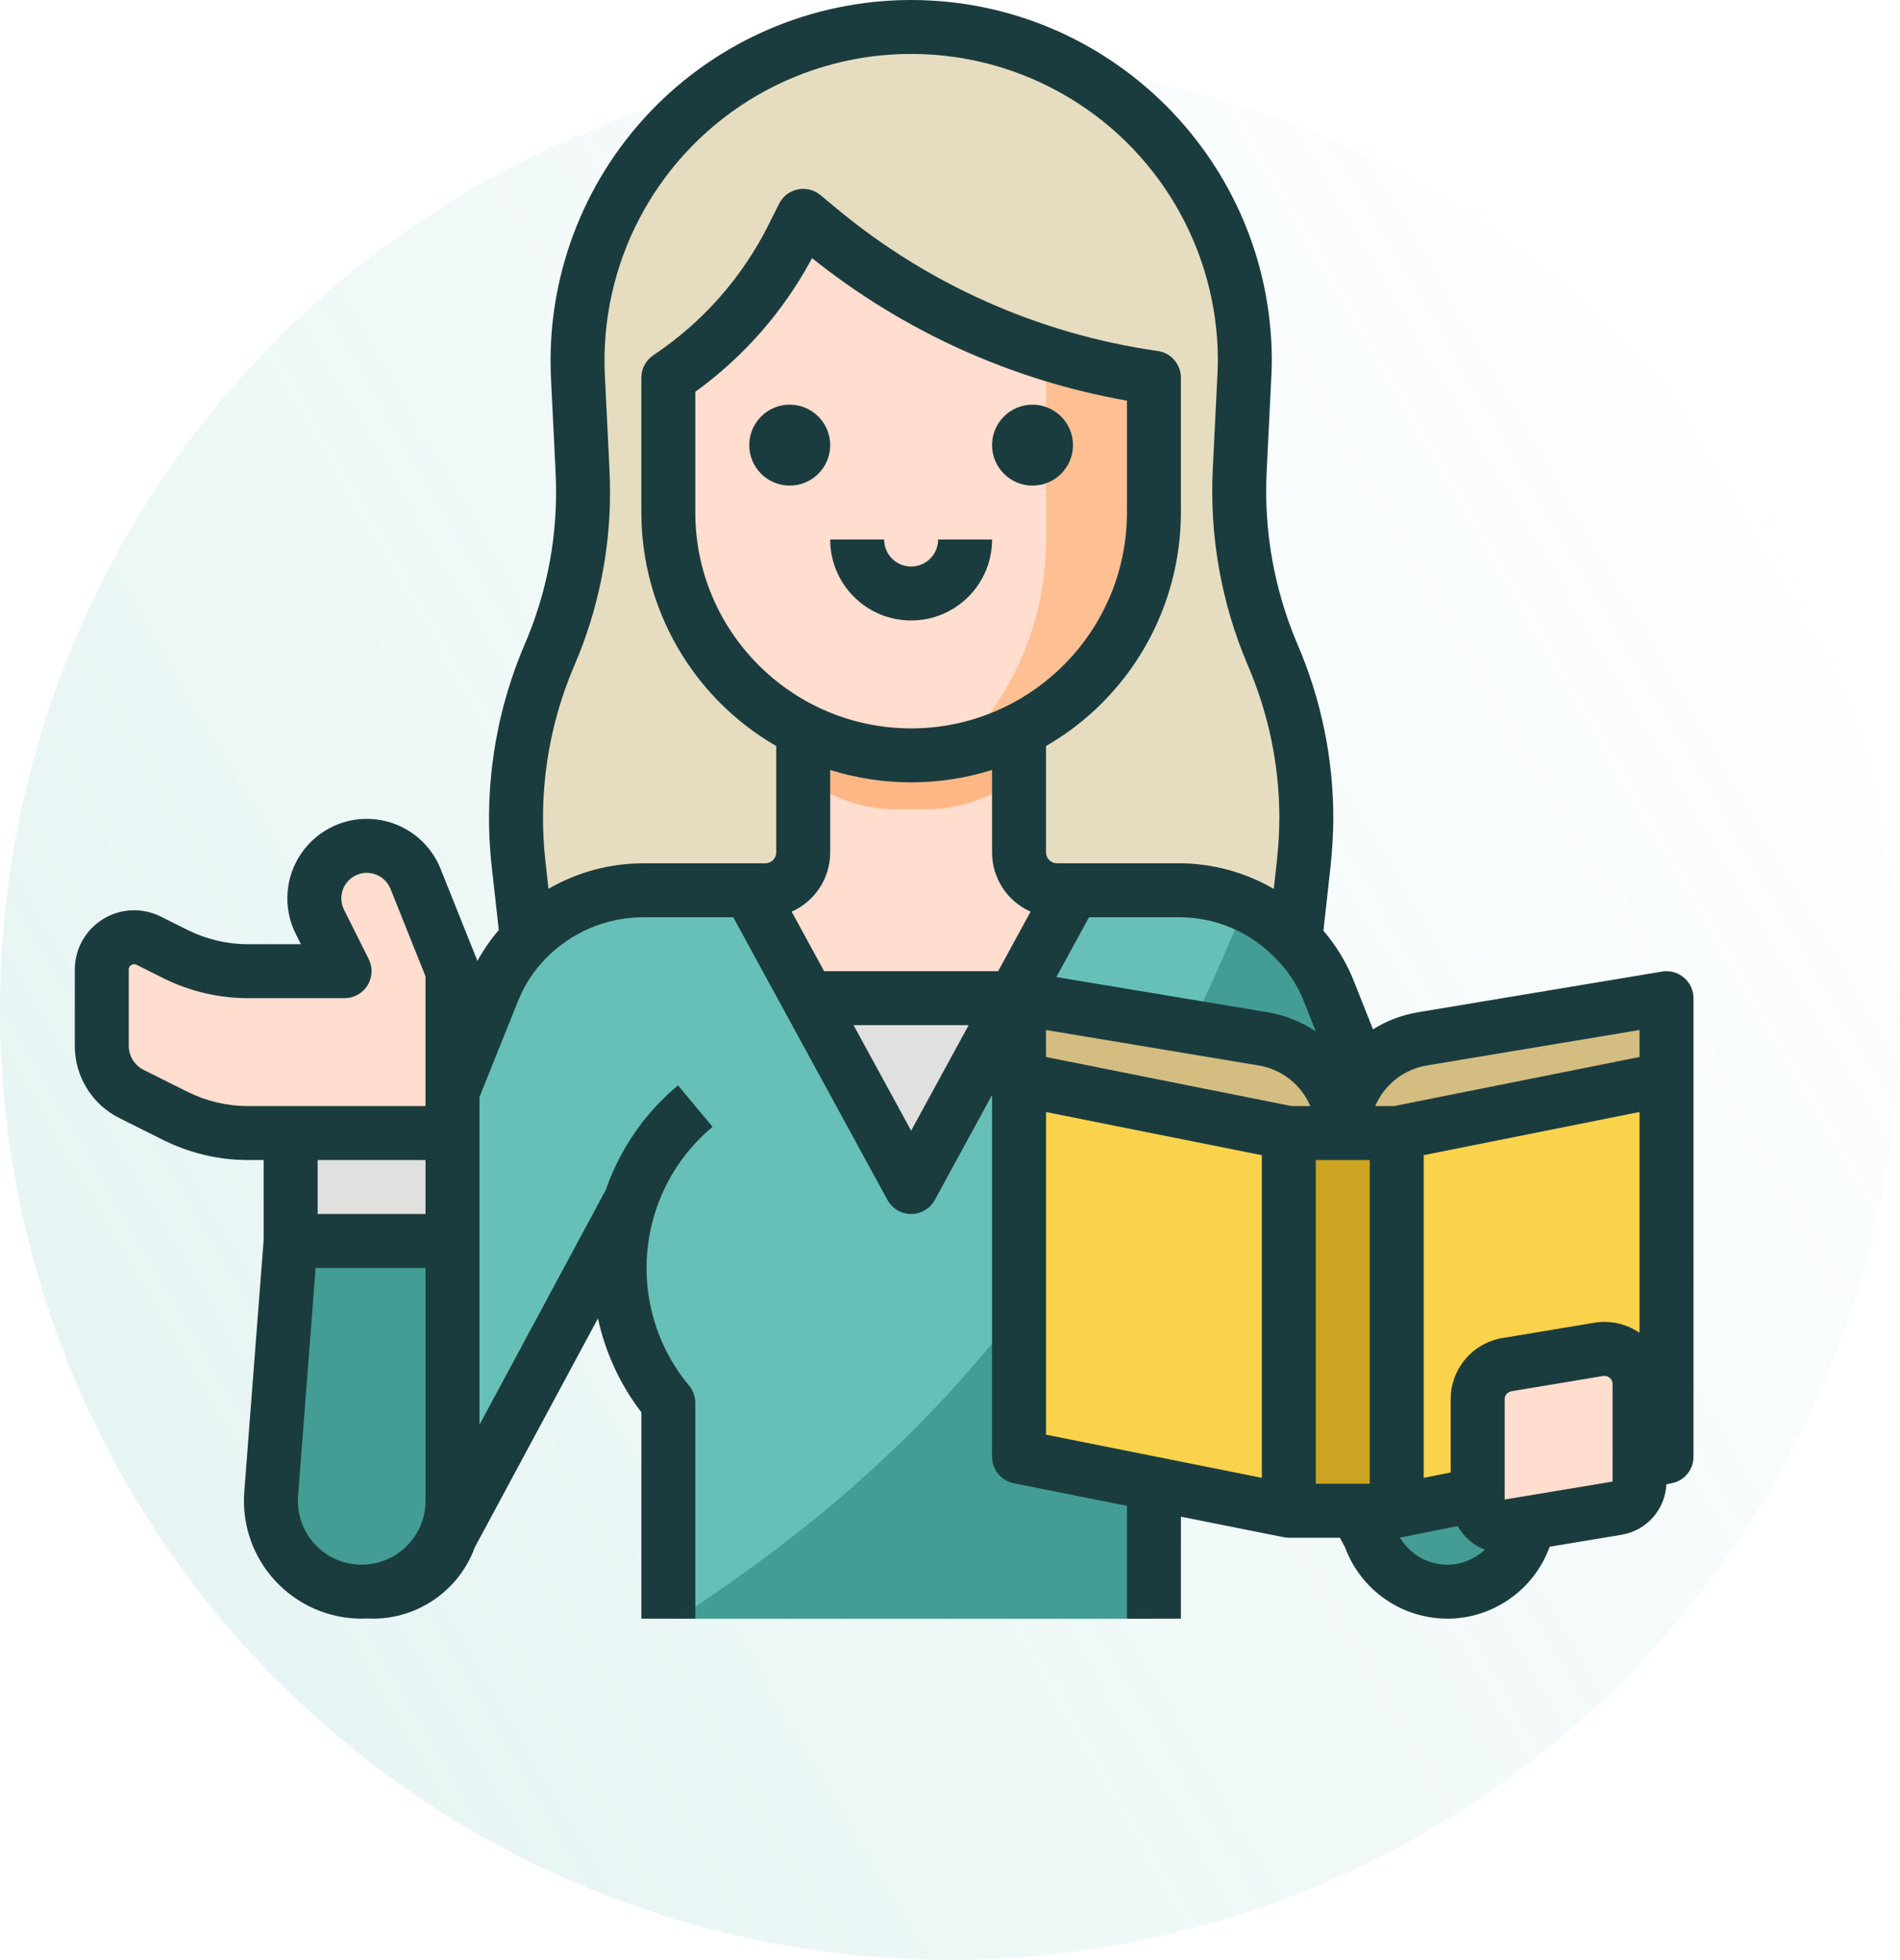 <?xml version="1.0" encoding="UTF-8"?>
<svg width="127px" height="131px" viewBox="0 0 127 131" version="1.1" xmlns="http://www.w3.org/2000/svg" xmlns:xlink="http://www.w3.org/1999/xlink">
    <!-- Generator: Sketch 61.2 (89653) - https://sketch.com -->
    <title>002-female</title>
    <desc>Created with Sketch.</desc>
    <defs>
        <linearGradient x1="100%" y1="26.688%" x2="8.967%" y2="80.003%" id="linearGradient-1">
            <stop stop-color="#66C0B7" stop-opacity="0" offset="0%"></stop>
            <stop stop-color="#66C0B7" stop-opacity="0.166" offset="100%"></stop>
        </linearGradient>
    </defs>
    <g id="Page-1" stroke="none" stroke-width="1" fill="none" fill-rule="evenodd">
        <g id="Learning-HD" transform="translate(-485, -2037)">
            <g id="Group-3" transform="translate(140, 1921)">
                <g id="Group-47" transform="translate(0, 106)">
                    <g id="Group-45" transform="translate(345, 10)">
                        <g id="Group-11">
                            <g id="002-female">
                                <circle id="Oval" fill="url(#linearGradient-1)" cx="63.5" cy="67.5" r="63.5"></circle>
                                <g id="002-teacher" transform="translate(5, 0)" fill-rule="nonzero">
                                    <path d="M82.144,57.761 L81.549,63.115 L81.148,66.721 L30.656,66.721 L30.255,63.115 L29.659,57.761 C29.13,52.997 29.845,48.176 31.733,43.77 C33.397,39.887 34.152,35.675 33.942,31.456 L33.629,25.217 C33.218,16.994 37.372,9.214 44.432,4.98 C51.492,0.746 60.311,0.746 67.371,4.98 C74.432,9.214 78.585,16.994 78.174,25.217 L77.861,31.456 C77.651,35.675 78.407,39.887 80.07,43.77 C81.959,48.176 82.674,52.997 82.144,57.761 L82.144,57.761 Z" id="Path" fill="#E6DDC0"></path>
                                    <path d="M82.144,57.761 L81.549,63.115 L61.311,63.115 L61.311,43.279 L64.918,36.066 L64.918,21.639 C64.913,12.704 58.941,4.873 50.325,2.504 C57.193,0.741 64.49,2.346 69.985,6.827 C75.481,11.309 78.52,18.134 78.174,25.217 L77.861,31.456 C77.651,35.675 78.407,39.887 80.07,43.77 C81.959,48.176 82.674,52.997 82.144,57.761 L82.144,57.761 Z" id="Path" fill="#E6DDC0"></path>
                                    <path d="M65.639,59.508 C64.97,59.509 64.327,59.243 63.854,58.769 C63.38,58.296 63.114,57.653 63.115,56.984 L63.115,45.082 L48.689,45.082 L48.689,56.984 C48.689,57.653 48.423,58.296 47.949,58.769 C47.476,59.243 46.834,59.509 46.164,59.508 L43.279,59.508 L43.279,70.328 L68.525,70.328 L68.525,59.508 L65.639,59.508 Z" id="Path" fill="#FFDDCF"></path>
                                    <path d="M56.989,54.098 C59.222,54.074 61.381,53.295 63.115,51.888 L63.115,45.082 L48.689,45.082 L48.689,51.887 C50.422,53.294 52.581,54.074 54.814,54.098 L56.989,54.098 Z" id="Path" fill="#FEB784"></path>
                                    <path d="M72.131,25.246 L72.131,34.262 C72.131,43.226 64.865,50.492 55.902,50.492 C46.938,50.492 39.672,43.226 39.672,34.262 L39.672,25.246 C43.218,22.883 46.085,19.635 47.99,15.824 L48.689,14.426 L49.712,15.281 C54.192,19.014 59.357,21.839 64.918,23.598 C67.273,24.345 69.686,24.896 72.131,25.246 L72.131,25.246 Z" id="Path" fill="#FFDDCF"></path>
                                    <path d="M72.131,25.246 L72.131,34.262 C72.129,42.031 66.625,48.711 58.999,50.197 C62.791,46.474 64.925,41.38 64.918,36.066 L64.918,23.598 C67.273,24.345 69.686,24.896 72.131,25.246 L72.131,25.246 Z" id="Path" fill="#FEC093"></path>
                                    <polygon id="Path" fill="#E0E0DE" points="46.885 66.721 64.918 66.721 64.918 79.344 46.885 79.344"></polygon>
                                    <path d="M92.637,106.319 C89.995,106.759 87.422,105.223 86.557,102.688 L74.647,80.343 C76.189,84.952 75.237,90.032 72.131,93.77 L72.131,108.197 L39.672,108.197 L39.672,93.77 C36.52,89.987 35.576,84.831 37.184,80.176 L25.079,102.688 C24.112,105.531 21.033,107.064 18.181,106.121 C15.33,105.178 13.771,102.112 14.69,99.252 L27.931,66.295 C29.577,62.195 33.552,59.507 37.97,59.508 L45.082,59.508 L55.902,79.344 L66.721,59.508 L73.806,59.508 C78.237,59.511 82.22,62.214 83.859,66.331 L96.949,99.252 C97.433,100.766 97.235,102.415 96.407,103.771 C95.58,105.127 94.204,106.057 92.637,106.319 L92.637,106.319 Z" id="Path" fill="#66C0B7"></path>
                                    <path d="M13.126,99.859 L14.426,82.951 L25.246,82.951 L25.246,100.324 C25.246,103.676 22.529,106.393 19.177,106.393 C17.486,106.393 15.872,105.688 14.724,104.448 C13.575,103.208 12.996,101.544 13.126,99.859 L13.126,99.859 Z" id="Path" fill="#439D94"></path>
                                    <path d="M18.669,56.645 C17.636,56.904 16.777,57.616 16.332,58.583 C15.888,59.549 15.906,60.666 16.382,61.617 L18.033,64.918 L11.571,64.918 C9.891,64.918 8.234,64.527 6.732,63.776 L4.935,62.877 C4.264,62.542 3.468,62.578 2.83,62.972 C2.192,63.366 1.803,64.063 1.803,64.813 L1.803,69.902 C1.803,71.268 2.575,72.517 3.797,73.128 L6.732,74.596 C8.234,75.347 9.891,75.738 11.571,75.738 L25.246,75.738 L25.246,64.918 L22.777,58.745 C22.125,57.116 20.37,56.22 18.669,56.645 L18.669,56.645 Z" id="Path" fill="#FFDDCF"></path>
                                    <polygon id="Path" fill="#E0E0DE" points="14.426 75.738 25.246 75.738 25.246 82.951 14.426 82.951"></polygon>
                                    <path d="M92.637,106.319 C89.995,106.759 87.422,105.223 86.557,102.688 L74.647,80.343 C76.189,84.952 75.237,90.032 72.131,93.77 L72.131,108.197 L40.265,108.197 C55.149,98.477 67.706,86.143 78.247,60.464 C80.809,61.615 82.823,63.72 83.859,66.331 L96.949,99.252 C97.433,100.766 97.235,102.415 96.407,103.771 C95.58,105.127 94.204,106.057 92.637,106.319 L92.637,106.319 Z" id="Path" fill="#439D94"></path>
                                    <polygon id="Path" fill="#FBD24C" points="81.148 100.984 63.115 97.377 63.115 72.131 81.148 75.738"></polygon>
                                    <polygon id="Path" fill="#FBD24C" points="88.361 100.984 106.393 97.377 106.393 72.131 88.361 75.738"></polygon>
                                    <polygon id="Path" fill="#CCA422" points="81.148 75.738 88.361 75.738 88.361 100.984 81.148 100.984"></polygon>
                                    <path d="M84.754,75.738 C84.754,72.616 82.497,69.952 79.418,69.438 L63.115,66.721 L63.115,72.131 L81.148,75.738 L84.754,75.738 C84.754,72.616 87.011,69.952 90.09,69.438 L106.393,66.721 L106.393,72.131 L88.361,75.738 L84.754,75.738 Z" id="Path" fill="#D4BD81"></path>
                                    <path d="M103.083,100.812 L95.87,102.014 C95.347,102.101 94.813,101.954 94.408,101.611 C94.004,101.269 93.77,100.765 93.77,100.235 L93.77,93.533 C93.77,92.385 94.6,91.406 95.732,91.217 L101.856,90.196 C102.537,90.083 103.233,90.275 103.76,90.721 C104.287,91.167 104.59,91.822 104.59,92.512 L104.59,99.033 C104.59,99.914 103.953,100.667 103.083,100.812 L103.083,100.812 Z" id="Path" fill="#FFDDCF"></path>
                                    <path d="M55.902,-1.1811317e-13 C69.206,0.011 79.991,10.789 80.011,24.093 C80.011,24.497 79.991,24.904 79.972,25.297 L79.972,25.297 L79.666,31.539 C79.469,35.484 80.172,39.423 81.723,43.057 C83.303,46.727 84.119,50.681 84.122,54.676 C84.116,55.77 84.052,56.862 83.932,57.949 L83.932,57.949 L83.461,62.213 C84.341,63.24 85.04,64.408 85.531,65.668 L85.531,65.668 L86.773,68.805 C87.694,68.227 88.721,67.838 89.794,67.661 L89.794,67.661 L106.097,64.943 C106.62,64.857 107.154,65.004 107.559,65.346 C107.963,65.689 108.197,66.192 108.197,66.721 L108.197,66.721 L108.197,97.377 C108.197,98.237 107.589,98.977 106.746,99.145 L106.746,99.145 L106.385,99.218 C106.304,100.91 105.052,102.316 103.38,102.591 L103.38,102.591 L98.584,103.39 C97.686,105.86 95.531,107.658 92.939,108.098 C92.547,108.166 92.149,108.199 91.751,108.197 C88.697,108.195 85.967,106.295 84.905,103.432 L84.905,103.432 L84.559,102.787 L81.148,102.787 C81.088,102.787 80.879,102.766 80.834,102.758 L80.834,102.758 L73.934,101.38 L73.934,108.197 L70.328,108.197 L70.328,100.659 L62.761,99.145 C61.918,98.977 61.311,98.237 61.311,97.377 L61.311,97.377 L61.311,73.192 L57.485,80.208 C57.169,80.787 56.562,81.148 55.902,81.148 C55.242,81.148 54.635,80.787 54.319,80.208 L54.319,80.208 L44.011,61.311 L37.977,61.311 C35.544,61.321 33.216,62.302 31.509,64.036 C30.686,64.868 30.041,65.858 29.612,66.947 L29.612,66.947 L27.049,73.327 L27.049,95.236 L35.491,79.537 C36.036,77.962 36.828,76.483 37.835,75.155 C37.843,75.142 37.85,75.128 37.858,75.115 L37.858,75.115 L37.89,75.059 C37.95,74.982 38.013,74.906 38.081,74.836 C38.748,74 39.499,73.234 40.321,72.549 L40.321,72.549 L42.63,75.32 C37.427,79.666 36.723,87.403 41.057,92.616 C41.328,92.94 41.475,93.349 41.475,93.77 L41.475,93.77 L41.475,108.197 L37.869,108.197 L37.869,94.402 C36.45,92.549 35.459,90.405 34.969,88.124 L34.969,88.124 L26.737,103.429 C25.691,106.292 22.967,108.197 19.919,108.197 C19.805,108.197 19.69,108.192 19.575,108.187 C19.443,108.193 19.31,108.197 19.177,108.197 C16.984,108.197 14.891,107.282 13.401,105.673 C11.911,104.065 11.16,101.908 11.328,99.721 L11.328,99.721 L12.623,82.881 L12.623,77.541 L11.571,77.541 C9.611,77.539 7.679,77.082 5.926,76.208 L5.926,76.208 L2.991,74.741 C1.153,73.83 -0.007,71.953 -3.1427574e-05,69.902 L-3.1427574e-05,69.902 L-3.1427574e-05,64.813 C-3.1427574e-05,63.438 0.712,62.161 1.882,61.438 C3.051,60.715 4.512,60.649 5.741,61.264 L5.741,61.264 L7.538,62.163 C8.791,62.787 10.171,63.113 11.571,63.115 L11.571,63.115 L15.115,63.115 L14.769,62.425 C13.895,60.68 14.049,58.598 15.168,57 C16.287,55.402 18.192,54.546 20.13,54.771 C22.068,54.996 23.727,56.265 24.45,58.077 L24.45,58.077 L26.912,64.231 C27.316,63.495 27.795,62.803 28.34,62.165 L28.34,62.165 L27.871,57.96 C27.304,52.885 28.065,47.749 30.08,43.056 C31.465,39.835 32.177,36.364 32.17,32.857 C32.17,32.423 32.154,31.984 32.136,31.52 L32.136,31.52 L31.83,25.298 C31.504,18.707 33.894,12.27 38.443,7.489 C42.992,2.708 49.302,0.001 55.902,-1.1811317e-13 Z M92.436,102.008 L88.729,102.749 L88.717,102.752 L88.714,102.752 L88.674,102.758 C88.64,102.764 88.607,102.769 88.573,102.773 C89.236,103.898 90.445,104.589 91.751,104.59 C91.942,104.592 92.132,104.577 92.321,104.545 C93.044,104.422 93.715,104.09 94.252,103.589 C93.481,103.289 92.839,102.73 92.436,102.008 L92.436,102.008 Z M23.443,84.754 L16.096,84.754 L14.924,99.997 C14.832,101.182 15.239,102.351 16.047,103.223 C16.854,104.095 17.989,104.59 19.177,104.59 L19.177,104.59 L19.283,104.585 C19.35,104.578 19.418,104.574 19.486,104.575 C21.714,104.412 23.439,102.558 23.443,100.324 L23.443,100.324 L23.443,84.754 Z M102.246,91.967 C102.215,91.967 102.184,91.97 102.153,91.975 L102.153,91.975 L96.028,92.996 C95.766,93.039 95.573,93.267 95.574,93.533 L95.574,93.533 L95.574,100.235 L102.787,99.033 L102.788,99.032 L102.787,92.512 C102.787,92.212 102.545,91.969 102.246,91.967 Z M86.557,77.541 L82.951,77.541 L82.951,99.18 L86.557,99.18 L86.557,77.541 Z M104.59,74.331 L90.164,77.216 L90.164,98.785 L91.967,98.424 L91.967,93.533 C91.962,91.502 93.431,89.767 95.435,89.438 L95.435,89.438 L101.56,88.418 C102.619,88.24 103.706,88.482 104.59,89.091 L104.59,89.091 L104.59,74.331 Z M64.918,74.331 L64.918,95.899 L79.344,98.784 L79.344,77.216 L64.918,74.331 Z M23.443,77.541 L16.23,77.541 L16.23,81.148 L23.443,81.148 L23.443,77.541 Z M59.749,68.525 L52.054,68.525 L55.902,75.578 L59.749,68.525 Z M21.102,59.414 C20.783,58.625 19.933,58.19 19.106,58.394 C18.604,58.519 18.187,58.866 17.971,59.335 C17.755,59.805 17.764,60.347 17.995,60.81 L17.995,60.81 L19.646,64.112 C19.925,64.671 19.895,65.334 19.567,65.866 C19.238,66.398 18.658,66.721 18.033,66.721 L18.033,66.721 L11.571,66.721 C9.611,66.719 7.679,66.263 5.926,65.389 L5.926,65.389 L4.128,64.49 C4.017,64.431 3.883,64.437 3.778,64.506 C3.669,64.57 3.604,64.687 3.606,64.813 L3.606,64.813 L3.606,69.902 C3.604,70.586 3.991,71.211 4.603,71.515 L4.603,71.515 L7.538,72.983 C8.791,73.607 10.171,73.933 11.571,73.934 L11.571,73.934 L23.443,73.934 L23.443,65.265 Z M104.59,68.85 L90.388,71.217 C88.843,71.47 87.537,72.495 86.923,73.934 L86.923,73.934 L88.182,73.934 L96.109,72.35 L104.59,70.653 L104.59,68.85 Z M64.916,68.849 L64.916,70.653 L81.326,73.934 L82.585,73.934 C81.972,72.495 80.664,71.469 79.12,71.216 L79.12,71.216 L64.916,68.849 Z M73.808,61.311 L67.792,61.311 L65.611,65.309 L79.715,67.66 C80.873,67.852 81.976,68.29 82.951,68.945 L82.951,68.945 L82.176,66.989 C81.759,65.907 81.122,64.924 80.305,64.101 L80.305,64.101 L80.272,64.067 C78.584,62.304 76.249,61.309 73.808,61.311 L73.808,61.311 Z M61.311,51.465 C57.79,52.572 54.013,52.572 50.492,51.465 L50.492,51.465 L50.492,56.984 C50.49,58.695 49.48,60.245 47.916,60.938 L47.916,60.938 L50.086,64.918 L61.717,64.918 L63.887,60.938 C62.323,60.244 61.314,58.695 61.311,56.984 L61.311,56.984 Z M65.854,6.18 C59.345,2.568 51.39,2.767 45.071,6.702 C38.753,10.636 35.063,17.686 35.432,25.12 L35.432,25.12 L35.739,31.361 C35.758,31.858 35.777,32.352 35.777,32.856 C35.784,36.851 34.973,40.806 33.394,44.477 C31.625,48.595 30.957,53.102 31.456,57.555 L31.456,57.555 L31.662,59.409 C33.583,58.299 35.76,57.712 37.977,57.705 L37.977,57.705 L46.164,57.705 C46.56,57.7 46.88,57.38 46.885,56.984 L46.885,56.984 L46.885,49.869 C41.31,46.649 37.874,40.701 37.869,34.262 L37.869,34.262 L37.869,25.246 C37.869,24.643 38.17,24.08 38.672,23.745 C41.955,21.555 44.61,18.547 46.377,15.017 L46.377,15.017 L47.076,13.62 C47.322,13.127 47.78,12.774 48.319,12.661 C48.859,12.548 49.42,12.688 49.843,13.041 L49.843,13.041 L50.867,13.894 C57.013,19.018 64.464,22.331 72.386,23.461 C73.275,23.588 73.934,24.348 73.934,25.246 L73.934,25.246 L73.934,34.262 C73.93,40.701 70.493,46.649 64.918,49.869 L64.918,49.869 L64.918,56.984 C64.923,57.38 65.243,57.7 65.639,57.705 L65.639,57.705 L73.808,57.705 C76.034,57.707 78.219,58.299 80.142,59.419 L80.142,59.419 L80.347,57.561 C80.454,56.603 80.51,55.639 80.516,54.675 C80.513,51.167 79.795,47.696 78.407,44.473 C76.642,40.335 75.841,35.85 76.065,31.357 L76.065,31.357 L76.371,25.121 C76.388,24.757 76.405,24.41 76.405,24.092 C76.401,16.648 72.362,9.792 65.854,6.18 Z M49.28,17.254 C47.392,20.787 44.722,23.843 41.475,26.189 L41.475,26.189 L41.475,34.262 C41.484,42.226 47.938,48.68 55.902,48.689 C63.865,48.68 70.319,42.226 70.328,34.262 L70.328,34.262 L70.328,26.783 C62.625,25.42 55.387,22.143 49.28,17.254 Z M54.098,36.066 C54.099,37.061 54.906,37.868 55.902,37.869 C56.897,37.868 57.704,37.061 57.705,36.066 L57.705,36.066 L61.311,36.066 C61.311,39.053 58.889,41.475 55.902,41.475 C52.914,41.475 50.492,39.053 50.492,36.066 L50.492,36.066 Z M64.016,27.049 C65.51,27.051 66.72,28.261 66.721,29.754 C66.721,31.248 65.51,32.459 64.016,32.459 C62.523,32.459 61.311,31.248 61.311,29.754 C61.311,28.26 62.523,27.049 64.016,27.049 Z M47.787,27.049 C49.28,27.051 50.49,28.261 50.492,29.754 C50.492,31.248 49.281,32.459 47.787,32.459 C46.293,32.459 45.082,31.248 45.082,29.754 C45.082,28.26 46.293,27.049 47.787,27.049 Z" id="Combined-Shape" fill="#1B3C3E"></path>
                                </g>
                            </g>
                        </g>
                    </g>
                </g>
            </g>
        </g>
    </g>
</svg>